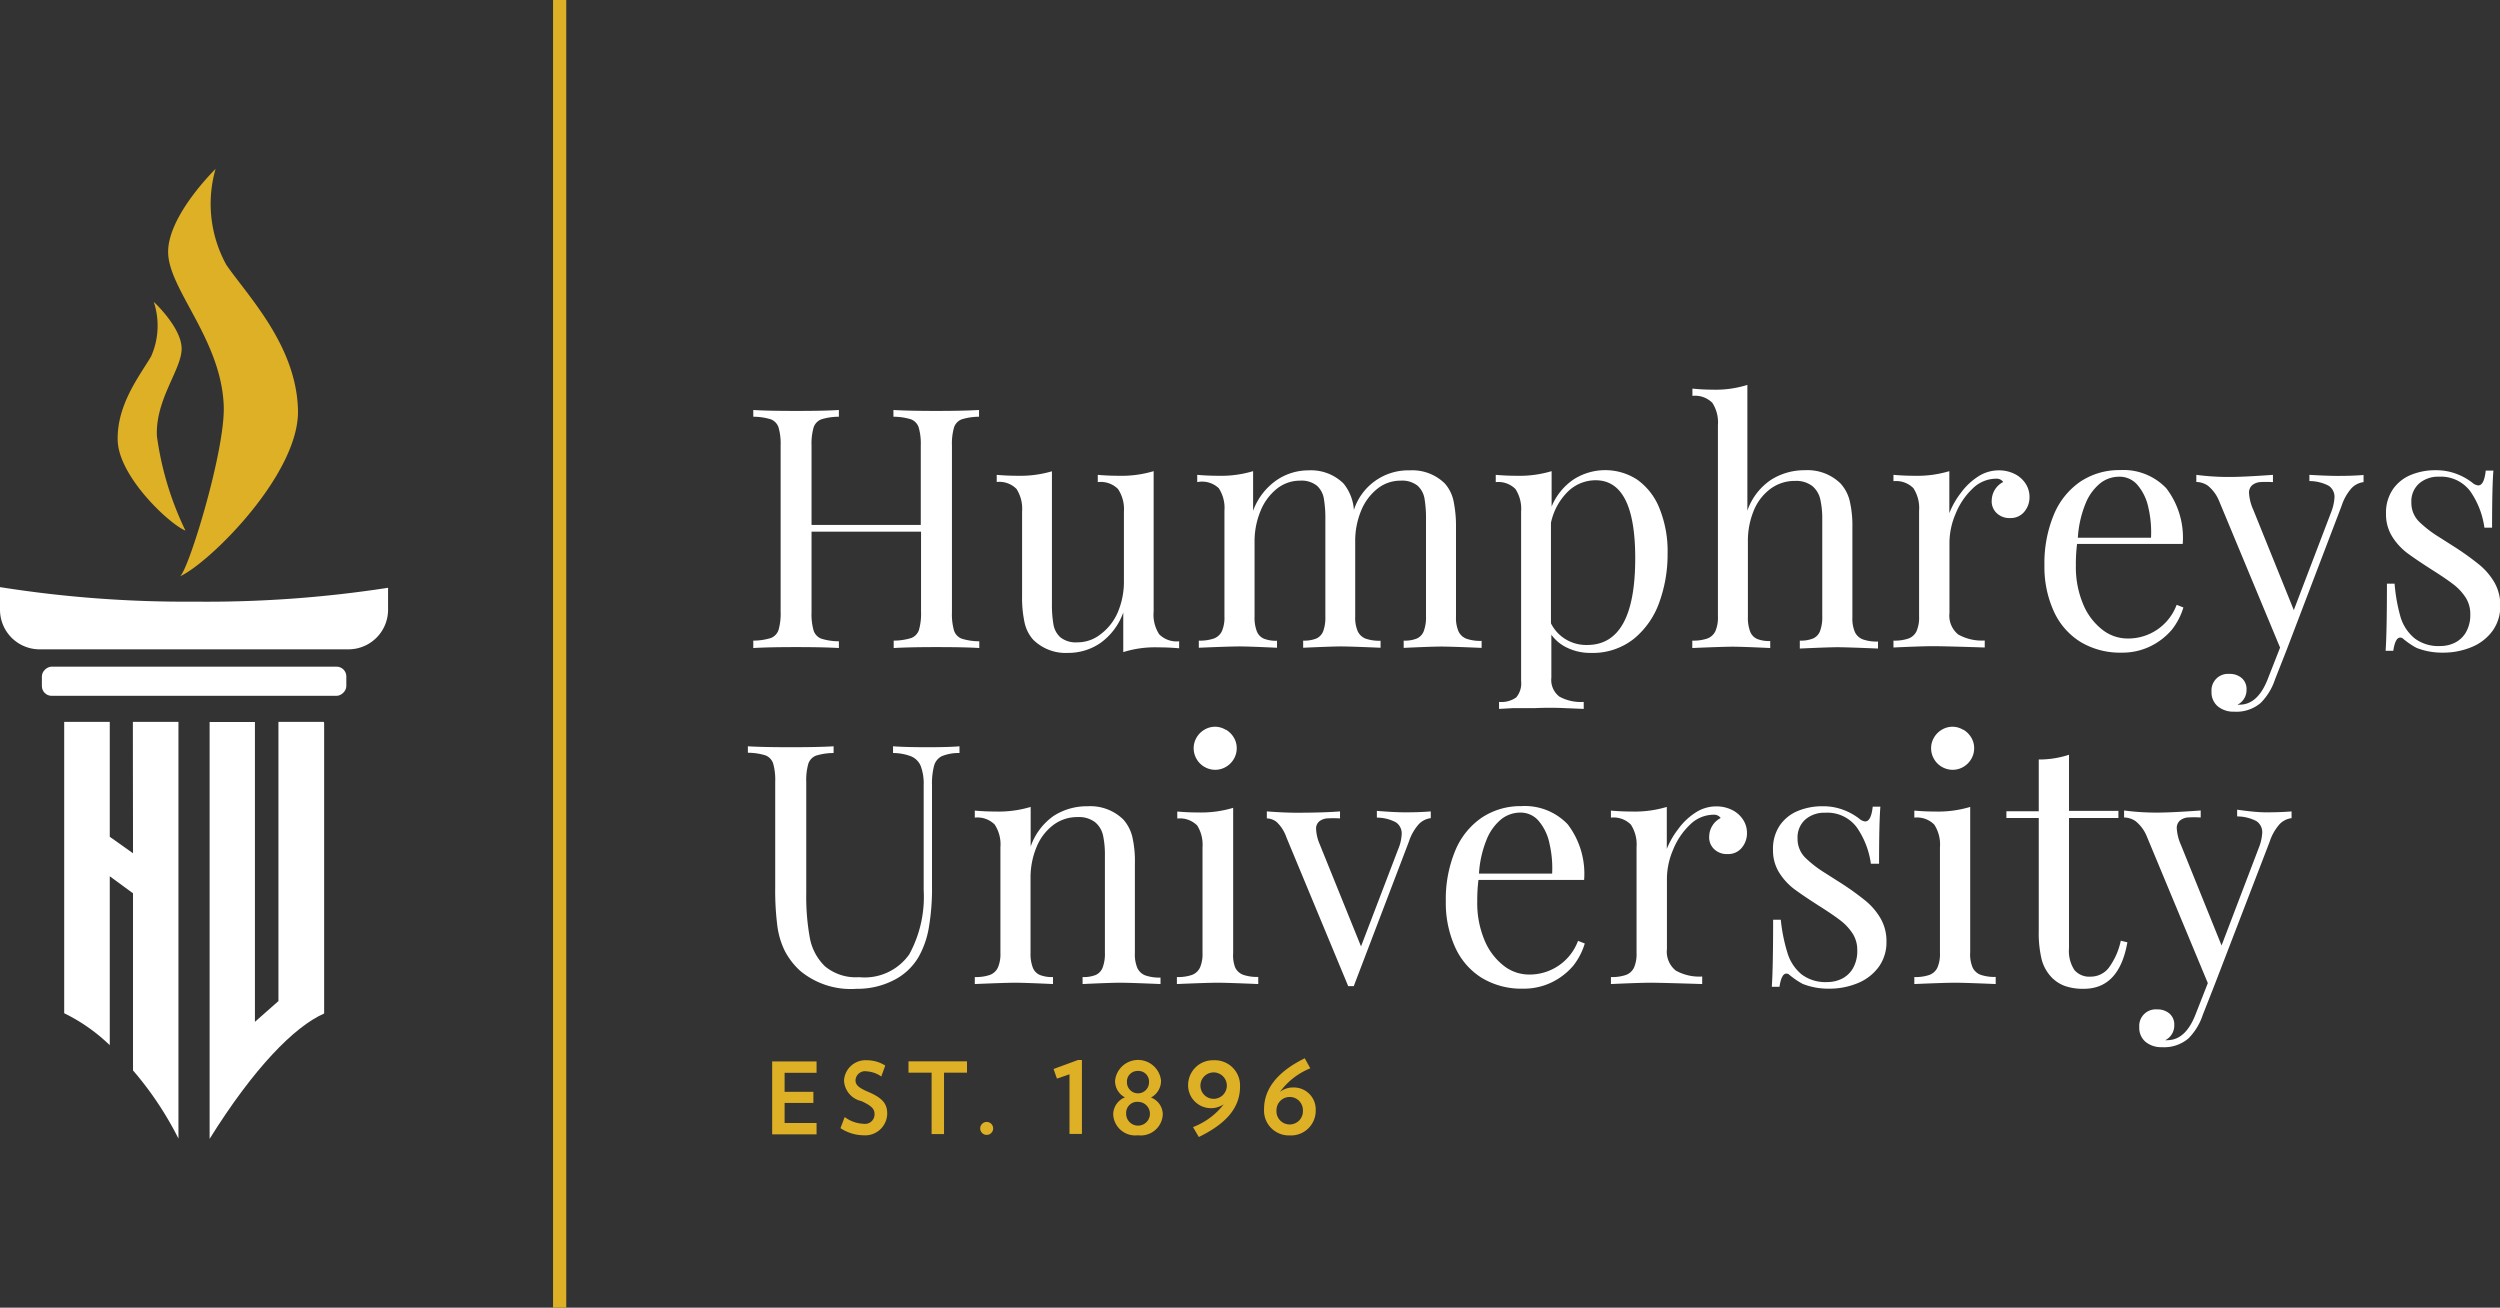 <svg id="Layer_1" data-name="Layer 1" xmlns="http://www.w3.org/2000/svg" viewBox="0 0 189.27 99"><rect x="0" y="0" width="189.27" height="99" fill="#333333" stroke="none"/><defs><style>.cls-1{fill:#deb026;}.cls-2{fill:#fff;}</style></defs><title>HumphreysUniversity_Logo_RGB-White-Gold</title><rect class="cls-1" x="41.87" width="1" height="99"/><path class="cls-2" d="M86.16,90.25a1,1,0,0,0-.57.6,4.49,4.49,0,0,0-.16,1.39v12.62a4.49,4.49,0,0,0,.16,1.39,1,1,0,0,0,.57.6,4.5,4.5,0,0,0,1.34.2v0.51q-1.06-.07-3.25-0.07-2,0-3.23.07V107a4.5,4.5,0,0,0,1.34-.2,1,1,0,0,0,.57-0.6,4.49,4.49,0,0,0,.16-1.39V98.75H74.8v6.11a4.49,4.49,0,0,0,.16,1.39,1,1,0,0,0,.57.6,4.5,4.5,0,0,0,1.34.2v0.51q-1.17-.07-3.23-0.07t-3.25.07V107a4.5,4.5,0,0,0,1.34-.2,1,1,0,0,0,.57-0.6,4.49,4.49,0,0,0,.16-1.39V92.24a4.49,4.49,0,0,0-.16-1.39,1,1,0,0,0-.57-0.6,4.5,4.5,0,0,0-1.34-.2V89.54q1.06,0.07,3.25.07t3.23-.07v0.51a4.5,4.5,0,0,0-1.34.2,1,1,0,0,0-.57.6,4.49,4.49,0,0,0-.16,1.39v6h8.27v-6a4.49,4.49,0,0,0-.16-1.39,1,1,0,0,0-.57-0.6,4.5,4.5,0,0,0-1.34-.2V89.54q1.19,0.07,3.23.07t3.25-.07v0.51A4.5,4.5,0,0,0,86.16,90.25Z" transform="translate(-13.36 -58.5)"/><path class="cls-2" d="M101.12,106.52a1.85,1.85,0,0,0,1.51.53v0.53q-0.79-.07-1.58-0.07a8,8,0,0,0-2.65.36v-3a4.81,4.81,0,0,1-1.73,2.31,4.29,4.29,0,0,1-2.44.75,3.5,3.5,0,0,1-2.65-1,2.85,2.85,0,0,1-.65-1.29,8.88,8.88,0,0,1-.19-2V97.23a2.78,2.78,0,0,0-.42-1.71,1.82,1.82,0,0,0-1.5-.53V94.45q0.79,0.07,1.58.07A8.49,8.49,0,0,0,93,94.18v10a8.82,8.82,0,0,0,.11,1.57,1.69,1.69,0,0,0,.53,1,1.86,1.86,0,0,0,1.28.38,2.8,2.8,0,0,0,1.76-.61A4.06,4.06,0,0,0,98,104.82a5.93,5.93,0,0,0,.45-2.34V97.23A2.74,2.74,0,0,0,98,95.52,1.84,1.84,0,0,0,96.47,95V94.45q0.79,0.07,1.58.07a8.42,8.42,0,0,0,2.65-.35v10.63A2.71,2.71,0,0,0,101.12,106.52Z" transform="translate(-13.36 -58.5)"/><path class="cls-2" d="M123.78,106.3a1.1,1.1,0,0,0,.61.56,3.22,3.22,0,0,0,1.14.16v0.53q-2.33-.1-3.06-0.1t-2.84.1V107a2.44,2.44,0,0,0,1-.16,1,1,0,0,0,.52-0.56,2.94,2.94,0,0,0,.17-1.11V97.84a8.92,8.92,0,0,0-.11-1.57,1.69,1.69,0,0,0-.53-1,1.89,1.89,0,0,0-1.29-.38,2.78,2.78,0,0,0-1.75.61,4.06,4.06,0,0,0-1.23,1.66,5.93,5.93,0,0,0-.45,2.34v5.68a2.59,2.59,0,0,0,.19,1.11,1.1,1.1,0,0,0,.6.56,3.17,3.17,0,0,0,1.13.16v0.53q-2.33-.1-3-0.1t-2.86.1V107a2.48,2.48,0,0,0,1-.16,1,1,0,0,0,.52-0.56,3,3,0,0,0,.16-1.11V97.84a8.92,8.92,0,0,0-.11-1.57,1.69,1.69,0,0,0-.53-1,1.87,1.87,0,0,0-1.28-.38,2.78,2.78,0,0,0-1.76.62,4.1,4.1,0,0,0-1.23,1.68,6,6,0,0,0-.45,2.34v5.65a2.9,2.9,0,0,0,.17,1.11,1,1,0,0,0,.53.56,2.48,2.48,0,0,0,1,.16v0.53q-2.14-.1-2.86-0.1t-3.06.1V107a3.22,3.22,0,0,0,1.14-.16,1.09,1.09,0,0,0,.61-0.56,2.58,2.58,0,0,0,.19-1.11v-8a2.74,2.74,0,0,0-.43-1.71A1.84,1.84,0,0,0,104,95V94.45q0.79,0.07,1.58.07a8.42,8.42,0,0,0,2.65-.35v3A4.83,4.83,0,0,1,110,94.86a4.27,4.27,0,0,1,2.43-.75,3.5,3.5,0,0,1,2.65,1,3.55,3.55,0,0,1,.78,2,4.32,4.32,0,0,1,4.24-3,3.5,3.5,0,0,1,2.65,1,2.88,2.88,0,0,1,.65,1.3,9.17,9.17,0,0,1,.19,2v6.79A2.59,2.59,0,0,0,123.78,106.3Z" transform="translate(-13.36 -58.5)"/><path class="cls-2" d="M132.46,94.82a4.43,4.43,0,0,1,4.86,0A4.86,4.86,0,0,1,139,97a8.63,8.63,0,0,1,.61,3.42,10.63,10.63,0,0,1-.62,3.66,6.26,6.26,0,0,1-1.93,2.78,5,5,0,0,1-3.27,1.07,4,4,0,0,1-1.76-.38,3.08,3.08,0,0,1-1.22-1v3.25a1.59,1.59,0,0,0,.61,1.44,3.37,3.37,0,0,0,1.84.4v0.53l-1.45-.06q-1.12-.05-2.22,0-0.81,0-1.66,0l-1.08.06v-0.53a1.93,1.93,0,0,0,1.3-.34,1.64,1.64,0,0,0,.37-1.24V97.23a2.75,2.75,0,0,0-.43-1.71A1.84,1.84,0,0,0,126.6,95V94.45q0.8,0.07,1.58.07a8.42,8.42,0,0,0,2.65-.35v2.68A4.59,4.59,0,0,1,132.46,94.82Zm-0.58,12.07a3,3,0,0,0,1.64.44q3.64,0,3.64-6.57,0-5.9-3-5.9a3,3,0,0,0-2.07.83,4.68,4.68,0,0,0-1.31,2.39v7.61A2.93,2.93,0,0,0,131.88,106.89Z" transform="translate(-13.36 -58.5)"/><path class="cls-2" d="M147.45,94.82A4.7,4.7,0,0,1,150,94.1a3.57,3.57,0,0,1,2.7,1,3,3,0,0,1,.69,1.29,8.18,8.18,0,0,1,.21,2.06v6.79a2.59,2.59,0,0,0,.19,1.11,1.1,1.1,0,0,0,.61.56,3.22,3.22,0,0,0,1.14.16v0.53q-2.39-.1-3.06-0.1t-2.86.1V107a2.48,2.48,0,0,0,1-.16,1,1,0,0,0,.53-0.56,2.94,2.94,0,0,0,.17-1.11V97.84a6.73,6.73,0,0,0-.15-1.54,1.84,1.84,0,0,0-.6-1,2,2,0,0,0-1.31-.39,3.06,3.06,0,0,0-1.85.59,3.86,3.86,0,0,0-1.27,1.64,6,6,0,0,0-.45,2.38v5.68a2.9,2.9,0,0,0,.17,1.11,1,1,0,0,0,.52.56,2.43,2.43,0,0,0,1,.16v0.53q-2.14-.1-2.84-0.1t-3.06.1V107a3.23,3.23,0,0,0,1.14-.16,1.09,1.09,0,0,0,.61-0.56,2.57,2.57,0,0,0,.19-1.11V90.69A2.72,2.72,0,0,0,143,89a1.85,1.85,0,0,0-1.51-.53V87.92Q142.26,88,143,88a8,8,0,0,0,2.65-.36v9.52A4.63,4.63,0,0,1,147.45,94.82Z" transform="translate(-13.36 -58.5)"/><path class="cls-2" d="M161.81,95.82a4.85,4.85,0,0,1,1.29-1.23,2.85,2.85,0,0,1,1.58-.48,2.63,2.63,0,0,1,1.2.27,2.08,2.08,0,0,1,.83.73,1.81,1.81,0,0,1,.3,1,1.7,1.7,0,0,1-.4,1.14,1.32,1.32,0,0,1-1.06.47,1.38,1.38,0,0,1-1-.35,1.22,1.22,0,0,1-.4-1,1.6,1.6,0,0,1,.87-1.38,0.61,0.61,0,0,0-.53-0.25,2.56,2.56,0,0,0-1.81.77,5.39,5.39,0,0,0-1.27,1.9,5.62,5.62,0,0,0-.46,2.11v5.39a1.83,1.83,0,0,0,.67,1.63,3.64,3.64,0,0,0,2,.45v0.53q-3.13-.1-3.91-0.1t-3,.1V107a3.23,3.23,0,0,0,1.14-.16,1.09,1.09,0,0,0,.61-0.56,2.57,2.57,0,0,0,.19-1.11v-8a2.75,2.75,0,0,0-.43-1.71,1.84,1.84,0,0,0-1.51-.53V94.45q0.8,0.07,1.58.07a8.42,8.42,0,0,0,2.65-.35v3.18A6.2,6.2,0,0,1,161.81,95.82Z" transform="translate(-13.36 -58.5)"/><path class="cls-2" d="M177.79,106.17a5,5,0,0,1-1.63,1.26,4.84,4.84,0,0,1-2.18.48,5.79,5.79,0,0,1-3.14-.83,5.29,5.29,0,0,1-2-2.32,8.1,8.1,0,0,1-.7-3.45,9.56,9.56,0,0,1,.71-3.84,5.63,5.63,0,0,1,2-2.5,5.29,5.29,0,0,1,3-.88,4.48,4.48,0,0,1,3.52,1.38,6.16,6.16,0,0,1,1.24,4.21h-8a12.68,12.68,0,0,0-.09,1.63,7.23,7.23,0,0,0,.55,2.93,4.72,4.72,0,0,0,1.45,1.93,3.1,3.1,0,0,0,1.89.67,3.91,3.91,0,0,0,3.74-2.55l0.51,0.2A5.07,5.07,0,0,1,177.79,106.17ZM176,96.89a3.83,3.83,0,0,0-.82-1.68,1.78,1.78,0,0,0-1.38-.62,2.33,2.33,0,0,0-1.44.5,3.82,3.82,0,0,0-1.11,1.54,8.12,8.12,0,0,0-.58,2.58h5.54A8.3,8.3,0,0,0,176,96.89Z" transform="translate(-13.36 -58.5)"/><path class="cls-2" d="M190.36,94.53q1.13,0,1.94-.07V95a1.52,1.52,0,0,0-.91.46,3.78,3.78,0,0,0-.75,1.33l-4.17,10.93-0.87,2.21a4.55,4.55,0,0,1-1.09,1.79,2.84,2.84,0,0,1-2,.66,1.87,1.87,0,0,1-1.24-.4,1.38,1.38,0,0,1-.48-1.12,1.25,1.25,0,0,1,1.35-1.34,1.38,1.38,0,0,1,.93.31,1.09,1.09,0,0,1,.37.88,1.24,1.24,0,0,1-.68,1.14,0.35,0.35,0,0,0,.15,0q1.4,0,2.16-2l0.91-2.32-4.62-11.11a2.87,2.87,0,0,0-.86-1.16,1.59,1.59,0,0,0-.86-0.27V94.45a18.55,18.55,0,0,0,2.5.16q1.09,0,3.3-.16V95a8.14,8.14,0,0,0-1,0,1.09,1.09,0,0,0-.58.24,0.75,0.75,0,0,0-.23.6,3.61,3.61,0,0,0,.32,1.25l3.07,7.6,2.81-7.37a3.66,3.66,0,0,0,.27-1.17,1,1,0,0,0-.45-0.88,3.18,3.18,0,0,0-1.45-.35V94.45Q189.56,94.53,190.36,94.53Z" transform="translate(-13.36 -58.5)"/><path class="cls-2" d="M195.11,105.25a3.35,3.35,0,0,0,1.07,1.59,3,3,0,0,0,1.94.57,2.48,2.48,0,0,0,1.07-.24,2,2,0,0,0,.85-0.78,2.62,2.62,0,0,0,.34-1.4,2.28,2.28,0,0,0-.35-1.25,4,4,0,0,0-.93-1q-0.57-.44-1.6-1.09-1.25-.8-1.92-1.3a4.69,4.69,0,0,1-1.12-1.24,3.18,3.18,0,0,1-.46-1.73,3.14,3.14,0,0,1,.51-1.82,3.07,3.07,0,0,1,1.36-1.1,4.82,4.82,0,0,1,1.89-.36,4.3,4.3,0,0,1,1.61.29,4.52,4.52,0,0,1,1.16.65,0.82,0.82,0,0,0,.45.21q0.45,0,.57-1.12h0.58q-0.1,1.24-.1,4.32h-0.58a6.31,6.31,0,0,0-1.08-2.77A2.78,2.78,0,0,0,198,94.59a2.19,2.19,0,0,0-1.5.52,1.81,1.81,0,0,0-.58,1.43,2,2,0,0,0,.6,1.47,8.66,8.66,0,0,0,1.45,1.12l1.21,0.77a21.05,21.05,0,0,1,1.88,1.35,5,5,0,0,1,1.15,1.35,3.42,3.42,0,0,1,.44,1.74,3.17,3.17,0,0,1-.59,1.93,3.69,3.69,0,0,1-1.58,1.22,5.58,5.58,0,0,1-2.17.42,5.29,5.29,0,0,1-2-.36,6,6,0,0,1-1-.68,0.32,0.32,0,0,0-.24-0.1q-0.37,0-.52,1h-0.58q0.1-1.45.1-5.08h0.58A12.86,12.86,0,0,0,195.11,105.25Z" transform="translate(-13.36 -58.5)"/><path class="cls-2" d="M84.66,115.75a1.14,1.14,0,0,0-.58.71,5.28,5.28,0,0,0-.16,1.48v7.65a17.52,17.52,0,0,1-.24,3.14,6.83,6.83,0,0,1-.8,2.26A4.55,4.55,0,0,1,81,132.72a6,6,0,0,1-2.78.64A6,6,0,0,1,73.94,132a5.49,5.49,0,0,1-1.16-1.5,6.1,6.1,0,0,1-.57-1.91,21.13,21.13,0,0,1-.16-2.91v-8a4.49,4.49,0,0,0-.16-1.39,1,1,0,0,0-.57-0.6,4.5,4.5,0,0,0-1.34-.2V115q1.08,0.07,3.25.07t3.24-.07v0.51a4.5,4.5,0,0,0-1.34.2,1,1,0,0,0-.57.6,4.49,4.49,0,0,0-.16,1.39v8.42a17.38,17.38,0,0,0,.27,3.38,4,4,0,0,0,1.15,2.16,3.66,3.66,0,0,0,2.59.82,4.13,4.13,0,0,0,3.79-1.73,9.08,9.08,0,0,0,1.09-4.86v-7.94a3.83,3.83,0,0,0-.22-1.45,1.36,1.36,0,0,0-.71-0.73,3.82,3.82,0,0,0-1.39-.26V115q0.92,0.07,2.6.07T86,115v0.51A3.33,3.33,0,0,0,84.66,115.75Z" transform="translate(-13.36 -58.5)"/><path class="cls-2" d="M93.13,120.27a4.65,4.65,0,0,1,2.57-.73,3.57,3.57,0,0,1,2.7,1,3.06,3.06,0,0,1,.68,1.29,8.23,8.23,0,0,1,.2,2.06v6.79a2.58,2.58,0,0,0,.19,1.11,1.09,1.09,0,0,0,.61.56,3.22,3.22,0,0,0,1.14.16V133q-2.34-.1-3.06-0.1t-2.84.1v-0.53a2.43,2.43,0,0,0,1-.16,1,1,0,0,0,.52-0.56,2.92,2.92,0,0,0,.17-1.11v-7.35a7,7,0,0,0-.14-1.54,1.81,1.81,0,0,0-.6-1,2,2,0,0,0-1.32-.39,3,3,0,0,0-1.86.61,3.94,3.94,0,0,0-1.26,1.67,6,6,0,0,0-.45,2.35v5.65a2.92,2.92,0,0,0,.17,1.11,1,1,0,0,0,.53.56,2.48,2.48,0,0,0,1,.16V133q-2.14-.1-2.86-0.1t-3.06.1v-0.53a3.22,3.22,0,0,0,1.14-.16,1.09,1.09,0,0,0,.61-0.56,2.58,2.58,0,0,0,.19-1.11v-8a2.74,2.74,0,0,0-.43-1.71,1.84,1.84,0,0,0-1.51-.53v-0.53q0.79,0.07,1.58.07a8.42,8.42,0,0,0,2.65-.35v3A4.69,4.69,0,0,1,93.13,120.27Z" transform="translate(-13.36 -58.5)"/><path class="cls-2" d="M106.87,131.74a1.09,1.09,0,0,0,.61.56,3.23,3.23,0,0,0,1.14.16V133q-2.33-.1-3.08-0.1t-3.08.1v-0.53a3.22,3.22,0,0,0,1.14-.16,1.09,1.09,0,0,0,.61-0.56,2.58,2.58,0,0,0,.19-1.11v-8A2.74,2.74,0,0,0,104,121a1.84,1.84,0,0,0-1.51-.53v-0.53q0.79,0.07,1.58.07a8.42,8.42,0,0,0,2.65-.35v11A2.57,2.57,0,0,0,106.87,131.74Zm-0.7-18a1.71,1.71,0,0,1,.6.6,1.54,1.54,0,0,1,.22.81,1.58,1.58,0,0,1-.22.81,1.65,1.65,0,0,1-.6.6,1.58,1.58,0,0,1-.81.22,1.61,1.61,0,0,1-.81-0.22,1.59,1.59,0,0,1-.6-0.6,1.61,1.61,0,0,1-.22-0.81,1.58,1.58,0,0,1,.22-0.81,1.64,1.64,0,0,1,.6-0.6,1.57,1.57,0,0,1,.81-0.22A1.54,1.54,0,0,1,106.17,113.76Z" transform="translate(-13.36 -58.5)"/><path class="cls-2" d="M119.75,120q1.12,0,1.93-.07v0.51a1.52,1.52,0,0,0-.91.46,3.78,3.78,0,0,0-.75,1.33l-4.17,10.93h-0.42l-4.68-11.27a2.87,2.87,0,0,0-.74-1.16,1.23,1.23,0,0,0-.74-0.27v-0.53q1.32,0.1,2.24.1,2,0,3.3-.1v0.53a8.46,8.46,0,0,0-1,0,1.12,1.12,0,0,0-.58.23,0.72,0.72,0,0,0-.23.6,3.25,3.25,0,0,0,.27,1.12l3.13,7.74,2.81-7.35a3.33,3.33,0,0,0,.27-1.18,1,1,0,0,0-.45-0.87,3.11,3.11,0,0,0-1.43-.35v-0.51Q118.93,120,119.75,120Z" transform="translate(-13.36 -58.5)"/><path class="cls-2" d="M132.47,131.61a5,5,0,0,1-1.63,1.26,4.84,4.84,0,0,1-2.18.48,5.79,5.79,0,0,1-3.14-.83,5.29,5.29,0,0,1-2-2.32,8.1,8.1,0,0,1-.7-3.45,9.56,9.56,0,0,1,.71-3.84,5.63,5.63,0,0,1,2-2.5,5.29,5.29,0,0,1,3-.88,4.48,4.48,0,0,1,3.52,1.38,6.16,6.16,0,0,1,1.24,4.21h-8a12.68,12.68,0,0,0-.09,1.63,7.23,7.23,0,0,0,.55,2.93,4.72,4.72,0,0,0,1.45,1.93,3.1,3.1,0,0,0,1.89.67,3.91,3.91,0,0,0,3.74-2.55l0.51,0.2A5.07,5.07,0,0,1,132.47,131.61Zm-1.81-9.29a3.83,3.83,0,0,0-.82-1.68,1.78,1.78,0,0,0-1.38-.62,2.33,2.33,0,0,0-1.44.5,3.82,3.82,0,0,0-1.11,1.54,8.12,8.12,0,0,0-.58,2.58h5.54A8.3,8.3,0,0,0,130.66,122.33Z" transform="translate(-13.36 -58.5)"/><path class="cls-2" d="M140.42,121.26a4.85,4.85,0,0,1,1.29-1.23,2.85,2.85,0,0,1,1.58-.48,2.63,2.63,0,0,1,1.2.27,2.08,2.08,0,0,1,.83.73,1.81,1.81,0,0,1,.3,1,1.7,1.7,0,0,1-.4,1.14,1.32,1.32,0,0,1-1.06.47,1.38,1.38,0,0,1-1-.35,1.22,1.22,0,0,1-.4-1,1.6,1.6,0,0,1,.87-1.38,0.61,0.61,0,0,0-.53-0.25,2.56,2.56,0,0,0-1.81.77,5.39,5.39,0,0,0-1.27,1.9,5.62,5.62,0,0,0-.46,2.11v5.39a1.83,1.83,0,0,0,.67,1.63,3.64,3.64,0,0,0,2,.45V133q-3.13-.1-3.91-0.1t-3,.1v-0.53a3.23,3.23,0,0,0,1.14-.16,1.09,1.09,0,0,0,.61-0.56,2.57,2.57,0,0,0,.19-1.11v-8a2.75,2.75,0,0,0-.43-1.71,1.84,1.84,0,0,0-1.51-.53v-0.53q0.8,0.07,1.58.07a8.42,8.42,0,0,0,2.65-.35v3.18A6.2,6.2,0,0,1,140.42,121.26Z" transform="translate(-13.36 -58.5)"/><path class="cls-2" d="M148.7,130.69a3.35,3.35,0,0,0,1.07,1.59,3,3,0,0,0,1.94.57,2.48,2.48,0,0,0,1.07-.24,2,2,0,0,0,.85-0.78,2.62,2.62,0,0,0,.34-1.4,2.28,2.28,0,0,0-.35-1.25,4,4,0,0,0-.93-1q-0.57-.44-1.6-1.09-1.25-.8-1.92-1.3a4.69,4.69,0,0,1-1.12-1.24,3.18,3.18,0,0,1-.46-1.73,3.14,3.14,0,0,1,.51-1.82,3.07,3.07,0,0,1,1.36-1.1,4.82,4.82,0,0,1,1.89-.36,4.3,4.3,0,0,1,1.61.29,4.52,4.52,0,0,1,1.16.65,0.82,0.82,0,0,0,.45.21q0.45,0,.57-1.12h0.58q-0.1,1.24-.1,4.32H155a6.31,6.31,0,0,0-1.08-2.77,2.78,2.78,0,0,0-2.39-1.09,2.19,2.19,0,0,0-1.5.52,1.81,1.81,0,0,0-.58,1.43,2,2,0,0,0,.6,1.47,8.66,8.66,0,0,0,1.45,1.12l1.21,0.77a21.05,21.05,0,0,1,1.88,1.35,5,5,0,0,1,1.15,1.35,3.42,3.42,0,0,1,.44,1.74,3.17,3.17,0,0,1-.59,1.93,3.69,3.69,0,0,1-1.58,1.22,5.58,5.58,0,0,1-2.17.42,5.29,5.29,0,0,1-2-.36,6,6,0,0,1-1-.68,0.32,0.32,0,0,0-.24-0.1q-0.37,0-.52,1h-0.58q0.1-1.45.1-5.08h0.58A12.86,12.86,0,0,0,148.7,130.69Z" transform="translate(-13.36 -58.5)"/><path class="cls-2" d="M162.7,131.74a1.09,1.09,0,0,0,.61.56,3.23,3.23,0,0,0,1.14.16V133q-2.33-.1-3.08-0.1t-3.08.1v-0.53a3.23,3.23,0,0,0,1.14-.16,1.09,1.09,0,0,0,.61-0.56,2.57,2.57,0,0,0,.19-1.11v-8a2.75,2.75,0,0,0-.43-1.71,1.84,1.84,0,0,0-1.51-.53v-0.53q0.8,0.07,1.58.07a8.42,8.42,0,0,0,2.65-.35v11A2.57,2.57,0,0,0,162.7,131.74Zm-0.7-18a1.71,1.71,0,0,1,.6.6,1.54,1.54,0,0,1,.22.81,1.58,1.58,0,0,1-.22.81,1.65,1.65,0,0,1-.6.6,1.58,1.58,0,0,1-.81.22,1.62,1.62,0,0,1-.81-0.22,1.59,1.59,0,0,1-.6-0.6,1.62,1.62,0,0,1-.22-0.81,1.58,1.58,0,0,1,.22-0.81,1.65,1.65,0,0,1,.6-0.6,1.58,1.58,0,0,1,.81-0.22A1.54,1.54,0,0,1,162,113.76Z" transform="translate(-13.36 -58.5)"/><path class="cls-2" d="M173.74,119.92v0.51H170v9.85a2.64,2.64,0,0,0,.41,1.66,1.48,1.48,0,0,0,1.22.5,1.74,1.74,0,0,0,1.35-.63,5.24,5.24,0,0,0,.94-2.09l0.5,0.12q-0.62,3.52-3.3,3.52a4.14,4.14,0,0,1-1.42-.21,2.7,2.7,0,0,1-1-.64,3.1,3.1,0,0,1-.77-1.37,8.58,8.58,0,0,1-.22-2.19v-8.52h-2.45v-0.51h2.45V116a7.18,7.18,0,0,0,2.29-.36v4.25h3.76Z" transform="translate(-13.36 -58.5)"/><path class="cls-2" d="M184.91,120q1.13,0,1.94-.07v0.51a1.52,1.52,0,0,0-.91.46,3.78,3.78,0,0,0-.75,1.33L181,133.12l-0.87,2.21a4.55,4.55,0,0,1-1.09,1.79,2.84,2.84,0,0,1-2,.66,1.87,1.87,0,0,1-1.24-.4,1.38,1.38,0,0,1-.48-1.12,1.25,1.25,0,0,1,1.35-1.34,1.38,1.38,0,0,1,.93.31,1.09,1.09,0,0,1,.37.88,1.24,1.24,0,0,1-.68,1.14,0.35,0.35,0,0,0,.15,0q1.4,0,2.16-2l0.91-2.32-4.62-11.11a2.87,2.87,0,0,0-.86-1.16,1.59,1.59,0,0,0-.86-0.27v-0.53a18.55,18.55,0,0,0,2.5.16q1.09,0,3.3-.16v0.53a8.14,8.14,0,0,0-1,0,1.09,1.09,0,0,0-.58.24,0.75,0.75,0,0,0-.23.6,3.61,3.61,0,0,0,.32,1.25l3.07,7.6,2.81-7.37a3.66,3.66,0,0,0,.27-1.17,1,1,0,0,0-.45-0.88,3.18,3.18,0,0,0-1.45-.35v-0.51Q184.12,120,184.91,120Z" transform="translate(-13.36 -58.5)"/><rect class="cls-2" x="26.95" y="98.54" width="2.21" height="23.05" rx="0.74" ry="0.74" transform="translate(-95.37 79.63) rotate(-90)"/><path class="cls-1" d="M29.68,71.29S26,74.87,26.09,77.67s4.06,6.62,4.21,11.61c0.1,3.36-2.66,12.37-3.31,12.85,2.22-1,9.06-7.75,8.93-12.6S32.2,81,30.5,78.56A9.58,9.58,0,0,1,29.68,71.29Z" transform="translate(-13.36 -58.5)"/><path class="cls-1" d="M25,81.35s2.06,1.9,2.11,3.49-2,3.86-1.87,6.68a23.72,23.72,0,0,0,2.16,7.15c-1.21-.48-5.06-4.09-5.13-6.83s1.71-4.95,2.53-6.36A5.72,5.72,0,0,0,25,81.35Z" transform="translate(-13.36 -58.5)"/><path class="cls-2" d="M23.43,123.1l-1.76-1.25c0-2.71,0-5.49,0-8.7H18.22v22.06a13.41,13.41,0,0,1,3.45,2.42c0-5.05,0-9,0-12.79l1.76,1.29c0,4,0,8.16,0,13.41a25.23,25.23,0,0,1,3.44,5.16V113.15H23.42C23.42,116.78,23.43,119.95,23.43,123.1Z" transform="translate(-13.36 -58.5)"/><path class="cls-2" d="M37.87,113.15H34.44c0,7.89,0,21.14,0,21.14l-1.78,1.57c0-8.62,0-14.46,0-22.7H29.23v31.56c3.34-5.36,6.42-8.5,8.67-9.49v-22Z" transform="translate(-13.36 -58.5)"/><path class="cls-2" d="M28.06,104.05a89.94,89.94,0,0,1-14.7-1.1v1.71a3,3,0,0,0,3,3H39.74a3,3,0,0,0,3-3V103A89.94,89.94,0,0,1,28.06,104.05Z" transform="translate(-13.36 -58.5)"/><path class="cls-1" d="M71.82,144.36v-5.5h3.36v0.86H72.76v1.44h2.18V142H72.76v1.52h2.42v0.86H71.82Z" transform="translate(-13.36 -58.5)"/><path class="cls-1" d="M78.72,144.45a3.24,3.24,0,0,1-1.73-.54l0.32-.84a2.55,2.55,0,0,0,1.43.51,0.72,0.72,0,0,0,.83-0.72c0-.38-0.17-0.62-1-1a1.67,1.67,0,0,1-1.31-1.56A1.63,1.63,0,0,1,79,138.77a2.61,2.61,0,0,1,1.38.4l-0.3.83a2.13,2.13,0,0,0-1.1-.39,0.72,0.72,0,0,0-.85.68c0,0.37.27,0.58,1,.89,1.09,0.47,1.4.92,1.4,1.64A1.67,1.67,0,0,1,78.72,144.45Z" transform="translate(-13.36 -58.5)"/><path class="cls-1" d="M84.83,139.71v4.65H83.89v-4.65H82.14v-0.86h4.43v0.86H84.83Z" transform="translate(-13.36 -58.5)"/><path class="cls-1" d="M88.06,143.44a0.49,0.49,0,1,1-.49.49A0.49,0.49,0,0,1,88.06,143.44Z" transform="translate(-13.36 -58.5)"/><path class="cls-1" d="M94.33,144.36v-4.53l-0.95.33-0.26-.73,1.85-.68h0.3v5.6H94.33Z" transform="translate(-13.36 -58.5)"/><path class="cls-1" d="M99.51,144.45a1.67,1.67,0,0,1-1.87-1.55,1.39,1.39,0,0,1,.89-1.32,1.39,1.39,0,0,1-.75-1.27,1.75,1.75,0,0,1,3.48,0,1.43,1.43,0,0,1-.76,1.28,1.38,1.38,0,0,1,.89,1.32A1.67,1.67,0,0,1,99.51,144.45Zm0-2.53a0.83,0.83,0,0,0-.89.85A0.9,0.9,0,1,0,99.51,141.92Zm0-2.34a0.8,0.8,0,0,0-.83.86,0.83,0.83,0,0,0,1.67,0A0.8,0.8,0,0,0,99.51,139.58Z" transform="translate(-13.36 -58.5)"/><path class="cls-1" d="M105.24,138.77a1.91,1.91,0,0,1,2,2c0,1.67-1.15,2.85-3.12,3.81l-0.44-.75a5.35,5.35,0,0,0,2.33-1.73,1.73,1.73,0,0,1-2.7-1.46A1.88,1.88,0,0,1,105.24,138.77Zm0,2.92a1,1,0,0,0,1-1.06A1,1,0,1,0,105.21,141.69Z" transform="translate(-13.36 -58.5)"/><path class="cls-1" d="M111,144.46a1.88,1.88,0,0,1-1.94-2c0-1.35.8-2.72,3.08-3.84l0.42,0.76a5.26,5.26,0,0,0-2.3,1.79,1.59,1.59,0,0,1,1-.34,1.66,1.66,0,0,1,1.71,1.72A1.87,1.87,0,0,1,111,144.46Zm0-2.91a1,1,0,0,0-1,1,1,1,0,0,0,1,1.08,1,1,0,0,0,1-1.07A1,1,0,0,0,111.06,141.55Z" transform="translate(-13.36 -58.5)"/></svg>